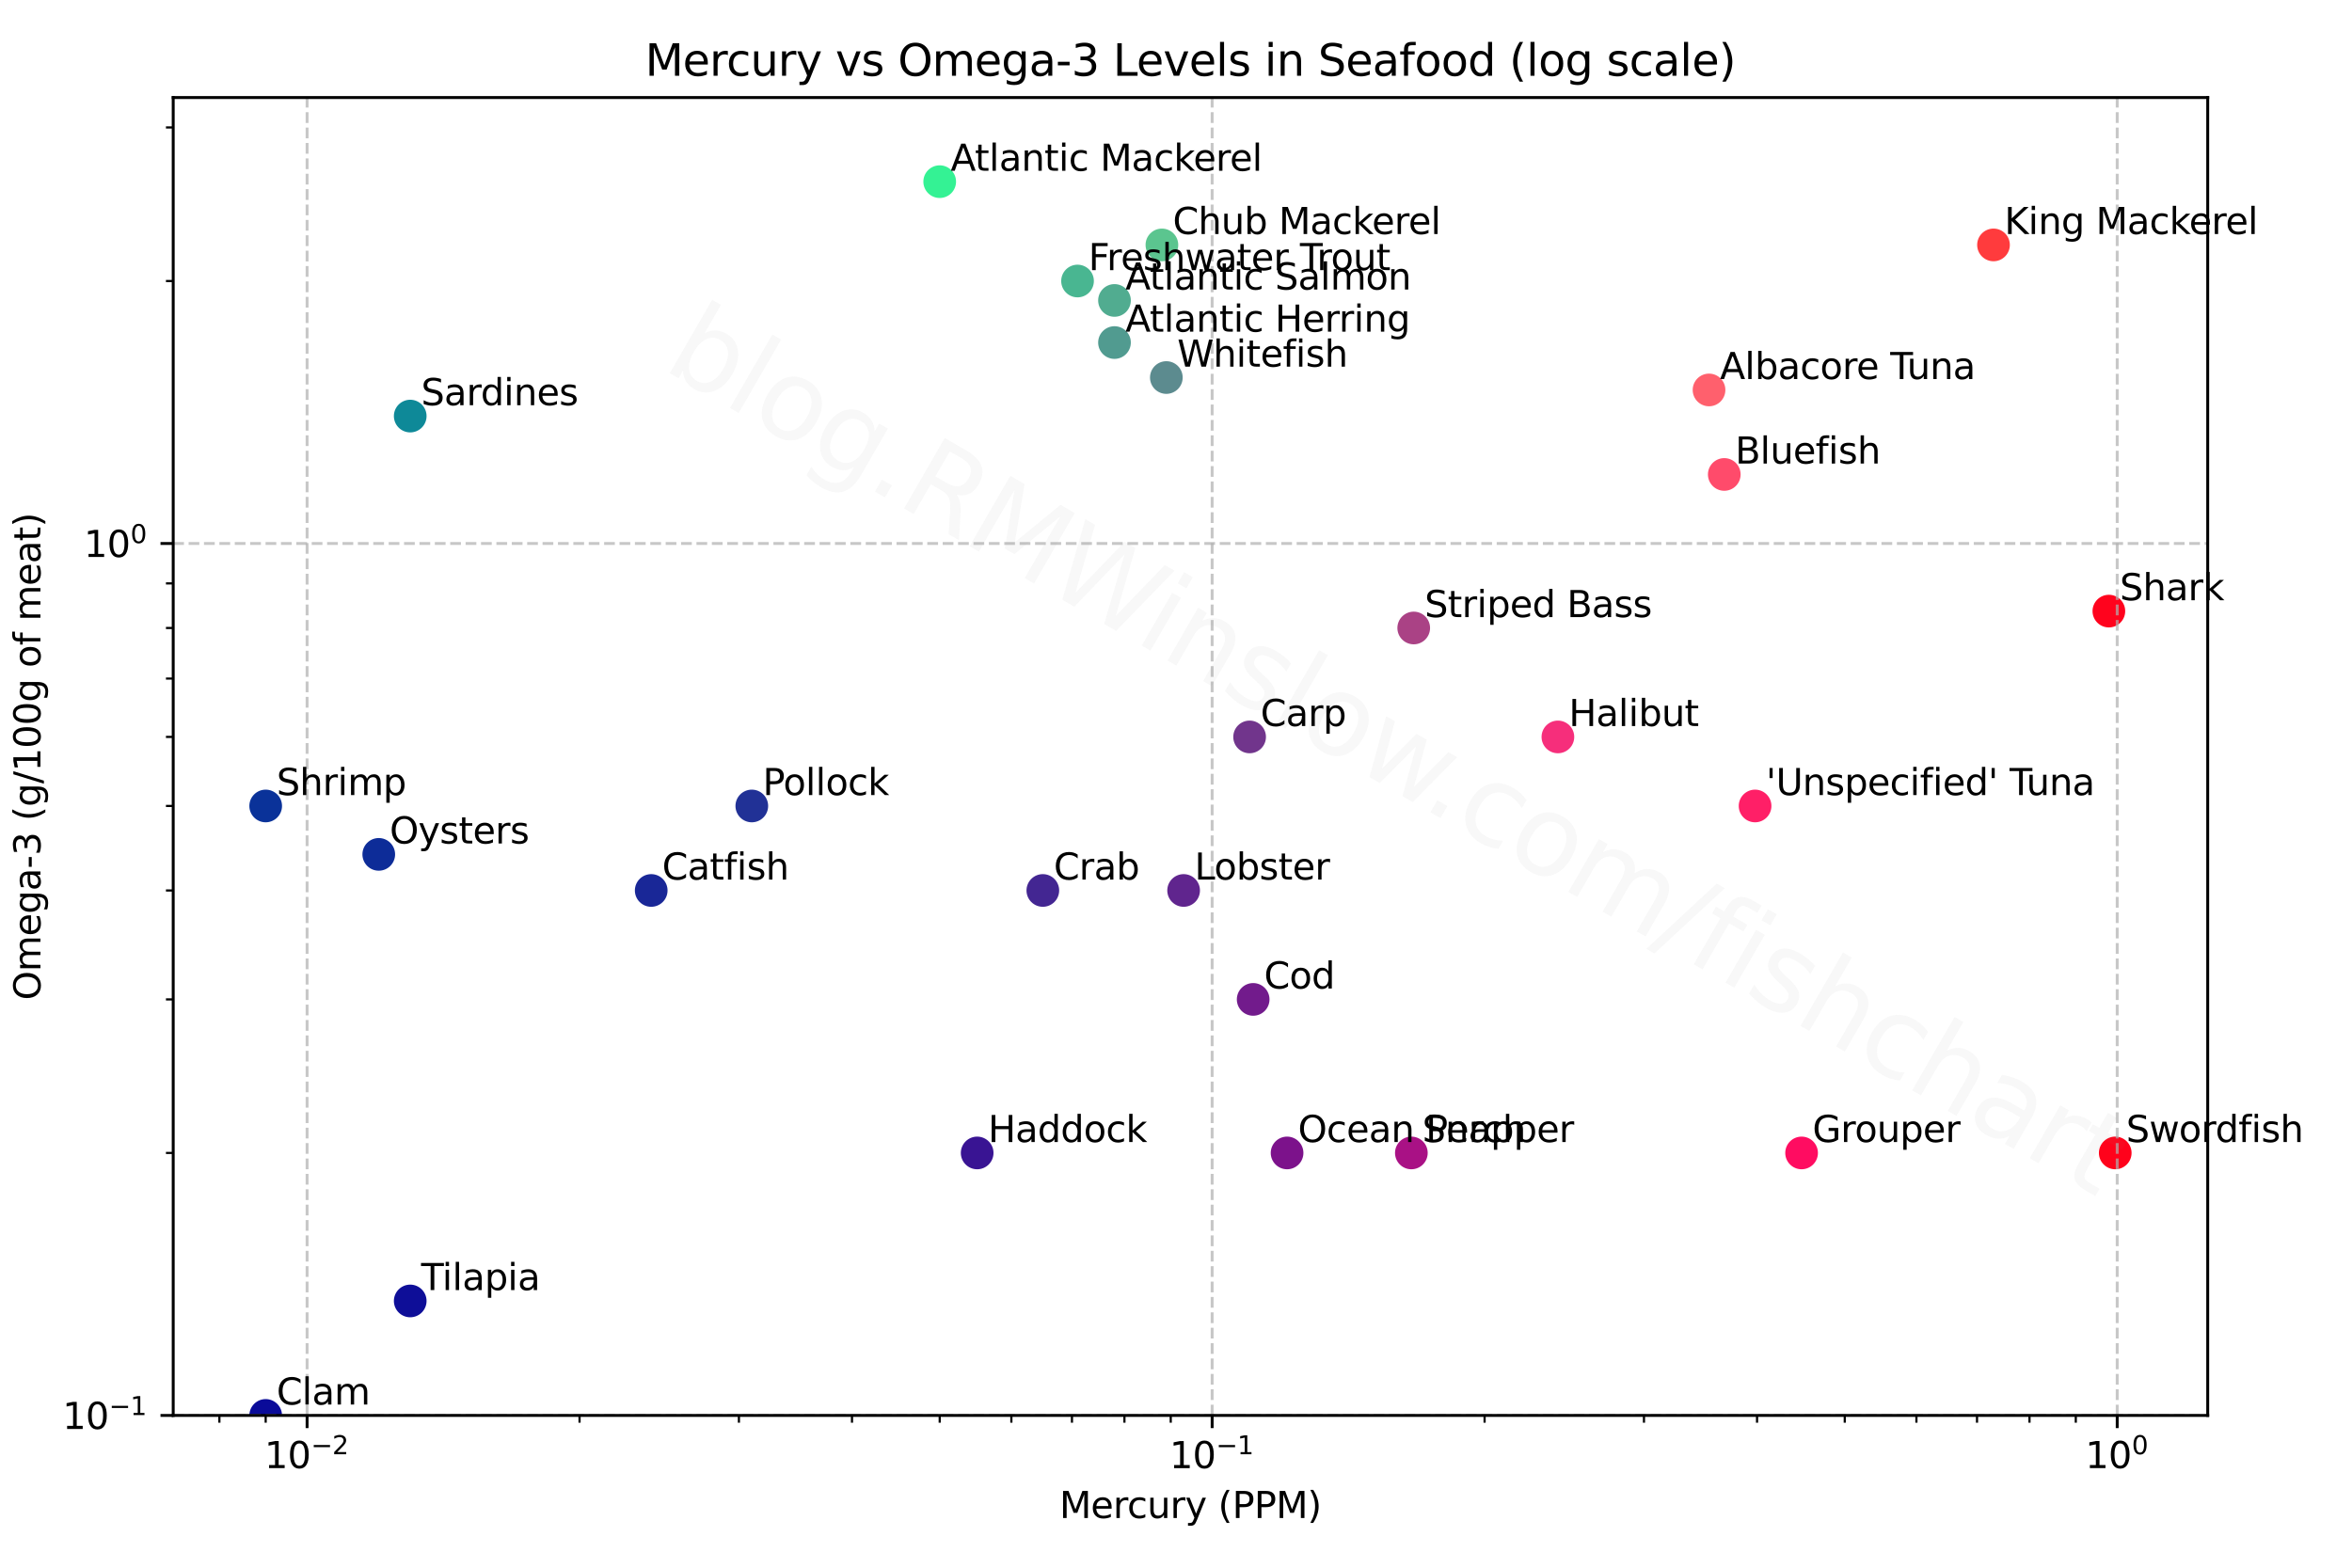<?xml version="1.0" encoding="utf-8" standalone="no"?>
<!DOCTYPE svg PUBLIC "-//W3C//DTD SVG 1.1//EN"
  "http://www.w3.org/Graphics/SVG/1.1/DTD/svg11.dtd">
<svg xmlns:xlink="http://www.w3.org/1999/xlink" width="648pt" height="432pt" viewBox="0 0 648 432" xmlns="http://www.w3.org/2000/svg" version="1.1">
 <defs>
  <style type="text/css">*{stroke-linejoin: round; stroke-linecap: butt}</style>
 </defs>
 <g id="figure_1">
  <g id="patch_1">
   <path d="M 0 432 
L 648 432 
L 648 0 
L 0 0 
z
" style="fill: #ffffff"/>
  </g>
  <g id="axes_1">
   <g id="patch_2">
    <path d="M 47.72 390.04 
L 608.247 390.04 
L 608.247 26.88 
L 47.72 26.88 
z
" style="fill: #ffffff"/>
   </g>
   <g id="PathCollection_1">
    <defs>
     <path id="C0_0_41919d1ad8" d="M 0 5 
C 1.326 5 2.598 4.473 3.536 3.536 
C 4.473 2.598 5 1.326 5 -0 
C 5 -1.326 4.473 -2.598 3.536 -3.536 
C 2.598 -4.473 1.326 -5 0 -5 
C -1.326 -5 -2.598 -4.473 -3.536 -3.536 
C -4.473 -2.598 -5 -1.326 -5 0 
C -5 1.326 -4.473 2.598 -3.536 3.536 
C -2.598 4.473 -1.326 5 0 5 
z
"/>
    </defs>
    <g clip-path="url(#pa6ce993531)">
     <use xlink:href="#C0_0_41919d1ad8" x="389.495" y="173.051" style="fill: #aa4184; fill-opacity: 0.99; stroke: #ffffff; stroke-opacity: 0.99"/>
    </g>
    <g clip-path="url(#pa6ce993531)">
     <use xlink:href="#C0_0_41919d1ad8" x="475.055" y="130.741" style="fill: #ff4a6a; fill-opacity: 0.99; stroke: #ffffff; stroke-opacity: 0.99"/>
    </g>
    <g clip-path="url(#pa6ce993531)">
     <use xlink:href="#C0_0_41919d1ad8" x="344.281" y="203.071" style="fill: #70348b; fill-opacity: 0.99; stroke: #ffffff; stroke-opacity: 0.99"/>
    </g>
    <g clip-path="url(#pa6ce993531)">
     <use xlink:href="#C0_0_41919d1ad8" x="179.415" y="245.381" style="fill: #182696; fill-opacity: 0.99; stroke: #ffffff; stroke-opacity: 0.99"/>
    </g>
    <g clip-path="url(#pa6ce993531)">
     <use xlink:href="#C0_0_41919d1ad8" x="73.199" y="390.04" style="fill: #090a98; fill-opacity: 0.99; stroke: #ffffff; stroke-opacity: 0.99"/>
    </g>
    <g clip-path="url(#pa6ce993531)">
     <use xlink:href="#C0_0_41919d1ad8" x="345.261" y="275.4" style="fill: #711a8b; fill-opacity: 0.99; stroke: #ffffff; stroke-opacity: 0.99"/>
    </g>
    <g clip-path="url(#pa6ce993531)">
     <use xlink:href="#C0_0_41919d1ad8" x="287.31" y="245.381" style="fill: #422591; fill-opacity: 0.99; stroke: #ffffff; stroke-opacity: 0.99"/>
    </g>
    <g clip-path="url(#pa6ce993531)">
     <use xlink:href="#C0_0_41919d1ad8" x="496.357" y="317.71" style="fill: #ff0b60; fill-opacity: 0.99; stroke: #ffffff; stroke-opacity: 0.99"/>
    </g>
    <g clip-path="url(#pa6ce993531)">
     <use xlink:href="#C0_0_41919d1ad8" x="269.219" y="317.71" style="fill: #381392; fill-opacity: 0.99; stroke: #ffffff; stroke-opacity: 0.99"/>
    </g>
    <g clip-path="url(#pa6ce993531)">
     <use xlink:href="#C0_0_41919d1ad8" x="429.216" y="203.071" style="fill: #f62d7a; fill-opacity: 0.99; stroke: #ffffff; stroke-opacity: 0.99"/>
    </g>
    <g clip-path="url(#pa6ce993531)">
     <use xlink:href="#C0_0_41919d1ad8" x="307.054" y="94.396" style="fill: #509a8f; fill-opacity: 0.99; stroke: #ffffff; stroke-opacity: 0.99"/>
    </g>
    <g clip-path="url(#pa6ce993531)">
     <use xlink:href="#C0_0_41919d1ad8" x="326.101" y="245.381" style="fill: #5f248d; fill-opacity: 0.99; stroke: #ffffff; stroke-opacity: 0.99"/>
    </g>
    <g clip-path="url(#pa6ce993531)">
     <use xlink:href="#C0_0_41919d1ad8" x="258.898" y="50.059" style="fill: #33f293; fill-opacity: 0.99; stroke: #ffffff; stroke-opacity: 0.99"/>
    </g>
    <g clip-path="url(#pa6ce993531)">
     <use xlink:href="#C0_0_41919d1ad8" x="320.117" y="67.491" style="fill: #5ac58e; fill-opacity: 0.99; stroke: #ffffff; stroke-opacity: 0.99"/>
    </g>
    <g clip-path="url(#pa6ce993531)">
     <use xlink:href="#C0_0_41919d1ad8" x="549.231" y="67.491" style="fill: #ff3a3c; fill-opacity: 0.99; stroke: #ffffff; stroke-opacity: 0.99"/>
    </g>
    <g clip-path="url(#pa6ce993531)">
     <use xlink:href="#C0_0_41919d1ad8" x="354.603" y="317.71" style="fill: #7b118a; fill-opacity: 0.99; stroke: #ffffff; stroke-opacity: 0.99"/>
    </g>
    <g clip-path="url(#pa6ce993531)">
     <use xlink:href="#C0_0_41919d1ad8" x="207.13" y="222.096" style="fill: #203095; fill-opacity: 0.99; stroke: #ffffff; stroke-opacity: 0.99"/>
    </g>
    <g clip-path="url(#pa6ce993531)">
     <use xlink:href="#C0_0_41919d1ad8" x="307.054" y="82.789" style="fill: #50ac8f; fill-opacity: 0.99; stroke: #ffffff; stroke-opacity: 0.99"/>
    </g>
    <g clip-path="url(#pa6ce993531)">
     <use xlink:href="#C0_0_41919d1ad8" x="113.02" y="114.656" style="fill: #0d8897; fill-opacity: 0.99; stroke: #ffffff; stroke-opacity: 0.99"/>
    </g>
    <g clip-path="url(#pa6ce993531)">
     <use xlink:href="#C0_0_41919d1ad8" x="73.199" y="222.096" style="fill: #093198; fill-opacity: 0.99; stroke: #ffffff; stroke-opacity: 0.99"/>
    </g>
    <g clip-path="url(#pa6ce993531)">
     <use xlink:href="#C0_0_41919d1ad8" x="388.844" y="317.71" style="fill: #a91084; fill-opacity: 0.99; stroke: #ffffff; stroke-opacity: 0.99"/>
    </g>
    <g clip-path="url(#pa6ce993531)">
     <use xlink:href="#C0_0_41919d1ad8" x="582.769" y="317.71" style="fill: #ff001a; fill-opacity: 0.99; stroke: #ffffff; stroke-opacity: 0.99"/>
    </g>
    <g clip-path="url(#pa6ce993531)">
     <use xlink:href="#C0_0_41919d1ad8" x="296.871" y="77.437" style="fill: #48b690; fill-opacity: 0.99; stroke: #ffffff; stroke-opacity: 0.99"/>
    </g>
    <g clip-path="url(#pa6ce993531)">
     <use xlink:href="#C0_0_41919d1ad8" x="470.855" y="107.456" style="fill: #ff5f6c; fill-opacity: 0.99; stroke: #ffffff; stroke-opacity: 0.99"/>
    </g>
    <g clip-path="url(#pa6ce993531)">
     <use xlink:href="#C0_0_41919d1ad8" x="483.542" y="222.096" style="fill: #ff1e66; fill-opacity: 0.99; stroke: #ffffff; stroke-opacity: 0.99"/>
    </g>
    <g clip-path="url(#pa6ce993531)">
     <use xlink:href="#C0_0_41919d1ad8" x="321.34" y="104.035" style="fill: #5b8a8e; fill-opacity: 0.99; stroke: #ffffff; stroke-opacity: 0.99"/>
    </g>
    <g clip-path="url(#pa6ce993531)">
     <use xlink:href="#C0_0_41919d1ad8" x="581.013" y="168.4" style="fill: #ff021c; fill-opacity: 0.99; stroke: #ffffff; stroke-opacity: 0.99"/>
    </g>
    <g clip-path="url(#pa6ce993531)">
     <use xlink:href="#C0_0_41919d1ad8" x="113.02" y="358.497" style="fill: #0d0d97; fill-opacity: 0.99; stroke: #ffffff; stroke-opacity: 0.99"/>
    </g>
    <g clip-path="url(#pa6ce993531)">
     <use xlink:href="#C0_0_41919d1ad8" x="522.628" y="513.648" style="fill: #ff0150; fill-opacity: 0.99; stroke: #ffffff; stroke-opacity: 0.99"/>
    </g>
    <g clip-path="url(#pa6ce993531)">
     <use xlink:href="#C0_0_41919d1ad8" x="104.352" y="235.435" style="fill: #0c2b97; fill-opacity: 0.99; stroke: #ffffff; stroke-opacity: 0.99"/>
    </g>
   </g>
   <g id="matplotlib.axis_1">
    <g id="xtick_1">
     <g id="line2d_1">
      <path d="M 84.608 390.04 
L 84.608 26.88 
" clip-path="url(#pa6ce993531)" style="fill: none; stroke-dasharray: 2.96,1.28; stroke-dashoffset: 0; stroke: #b0b0b0; stroke-opacity: 0.7; stroke-width: 0.8"/>
     </g>
     <g id="line2d_2">
      <defs>
       <path id="m8d1ed312d5" d="M 0 0 
L 0 3.5 
" style="stroke: #000000; stroke-width: 0.8"/>
      </defs>
      <g>
       <use xlink:href="#m8d1ed312d5" x="84.608" y="390.04" style="stroke: #000000; stroke-width: 0.8"/>
      </g>
     </g>
     <g id="text_1">
      <!-- $\mathdefault{10^{-2}}$ -->
      <g transform="translate(72.858 404.638) scale(0.1 -0.1)">
       <defs>
        <path id="DejaVuSans-31" d="M 794 531 
L 1825 531 
L 1825 4091 
L 703 3866 
L 703 4441 
L 1819 4666 
L 2450 4666 
L 2450 531 
L 3481 531 
L 3481 0 
L 794 0 
L 794 531 
z
" transform="scale(0.016)"/>
        <path id="DejaVuSans-30" d="M 2034 4250 
Q 1547 4250 1301 3770 
Q 1056 3291 1056 2328 
Q 1056 1369 1301 889 
Q 1547 409 2034 409 
Q 2525 409 2770 889 
Q 3016 1369 3016 2328 
Q 3016 3291 2770 3770 
Q 2525 4250 2034 4250 
z
M 2034 4750 
Q 2819 4750 3233 4129 
Q 3647 3509 3647 2328 
Q 3647 1150 3233 529 
Q 2819 -91 2034 -91 
Q 1250 -91 836 529 
Q 422 1150 422 2328 
Q 422 3509 836 4129 
Q 1250 4750 2034 4750 
z
" transform="scale(0.016)"/>
        <path id="DejaVuSans-2212" d="M 678 2272 
L 4684 2272 
L 4684 1741 
L 678 1741 
L 678 2272 
z
" transform="scale(0.016)"/>
        <path id="DejaVuSans-32" d="M 1228 531 
L 3431 531 
L 3431 0 
L 469 0 
L 469 531 
Q 828 903 1448 1529 
Q 2069 2156 2228 2338 
Q 2531 2678 2651 2914 
Q 2772 3150 2772 3378 
Q 2772 3750 2511 3984 
Q 2250 4219 1831 4219 
Q 1534 4219 1204 4116 
Q 875 4013 500 3803 
L 500 4441 
Q 881 4594 1212 4672 
Q 1544 4750 1819 4750 
Q 2544 4750 2975 4387 
Q 3406 4025 3406 3419 
Q 3406 3131 3298 2873 
Q 3191 2616 2906 2266 
Q 2828 2175 2409 1742 
Q 1991 1309 1228 531 
z
" transform="scale(0.016)"/>
       </defs>
       <use xlink:href="#DejaVuSans-31" transform="translate(0 0.766)"/>
       <use xlink:href="#DejaVuSans-30" transform="translate(63.623 0.766)"/>
       <use xlink:href="#DejaVuSans-2212" transform="translate(128.203 39.047) scale(0.7)"/>
       <use xlink:href="#DejaVuSans-32" transform="translate(186.855 39.047) scale(0.7)"/>
      </g>
     </g>
    </g>
    <g id="xtick_2">
     <g id="line2d_3">
      <path d="M 333.96 390.04 
L 333.96 26.88 
" clip-path="url(#pa6ce993531)" style="fill: none; stroke-dasharray: 2.96,1.28; stroke-dashoffset: 0; stroke: #b0b0b0; stroke-opacity: 0.7; stroke-width: 0.8"/>
     </g>
     <g id="line2d_4">
      <g>
       <use xlink:href="#m8d1ed312d5" x="333.96" y="390.04" style="stroke: #000000; stroke-width: 0.8"/>
      </g>
     </g>
     <g id="text_2">
      <!-- $\mathdefault{10^{-1}}$ -->
      <g transform="translate(322.21 404.638) scale(0.1 -0.1)">
       <use xlink:href="#DejaVuSans-31" transform="translate(0 0.684)"/>
       <use xlink:href="#DejaVuSans-30" transform="translate(63.623 0.684)"/>
       <use xlink:href="#DejaVuSans-2212" transform="translate(128.203 38.966) scale(0.7)"/>
       <use xlink:href="#DejaVuSans-31" transform="translate(186.855 38.966) scale(0.7)"/>
      </g>
     </g>
    </g>
    <g id="xtick_3">
     <g id="line2d_5">
      <path d="M 583.312 390.04 
L 583.312 26.88 
" clip-path="url(#pa6ce993531)" style="fill: none; stroke-dasharray: 2.96,1.28; stroke-dashoffset: 0; stroke: #b0b0b0; stroke-opacity: 0.7; stroke-width: 0.8"/>
     </g>
     <g id="line2d_6">
      <g>
       <use xlink:href="#m8d1ed312d5" x="583.312" y="390.04" style="stroke: #000000; stroke-width: 0.8"/>
      </g>
     </g>
     <g id="text_3">
      <!-- $\mathdefault{10^{0}}$ -->
      <g transform="translate(574.512 404.638) scale(0.1 -0.1)">
       <use xlink:href="#DejaVuSans-31" transform="translate(0 0.766)"/>
       <use xlink:href="#DejaVuSans-30" transform="translate(63.623 0.766)"/>
       <use xlink:href="#DejaVuSans-30" transform="translate(128.203 39.047) scale(0.7)"/>
      </g>
     </g>
    </g>
    <g id="xtick_4">
     <g id="line2d_7">
      <defs>
       <path id="m95d73e6dad" d="M 0 0 
L 0 2 
" style="stroke: #000000; stroke-width: 0.6"/>
      </defs>
      <g>
       <use xlink:href="#m95d73e6dad" x="60.444" y="390.04" style="stroke: #000000; stroke-width: 0.6"/>
      </g>
     </g>
    </g>
    <g id="xtick_5">
     <g id="line2d_8">
      <g>
       <use xlink:href="#m95d73e6dad" x="73.199" y="390.04" style="stroke: #000000; stroke-width: 0.6"/>
      </g>
     </g>
    </g>
    <g id="xtick_6">
     <g id="line2d_9">
      <g>
       <use xlink:href="#m95d73e6dad" x="159.671" y="390.04" style="stroke: #000000; stroke-width: 0.6"/>
      </g>
     </g>
    </g>
    <g id="xtick_7">
     <g id="line2d_10">
      <g>
       <use xlink:href="#m95d73e6dad" x="203.579" y="390.04" style="stroke: #000000; stroke-width: 0.6"/>
      </g>
     </g>
    </g>
    <g id="xtick_8">
     <g id="line2d_11">
      <g>
       <use xlink:href="#m95d73e6dad" x="234.733" y="390.04" style="stroke: #000000; stroke-width: 0.6"/>
      </g>
     </g>
    </g>
    <g id="xtick_9">
     <g id="line2d_12">
      <g>
       <use xlink:href="#m95d73e6dad" x="258.898" y="390.04" style="stroke: #000000; stroke-width: 0.6"/>
      </g>
     </g>
    </g>
    <g id="xtick_10">
     <g id="line2d_13">
      <g>
       <use xlink:href="#m95d73e6dad" x="278.642" y="390.04" style="stroke: #000000; stroke-width: 0.6"/>
      </g>
     </g>
    </g>
    <g id="xtick_11">
     <g id="line2d_14">
      <g>
       <use xlink:href="#m95d73e6dad" x="295.335" y="390.04" style="stroke: #000000; stroke-width: 0.6"/>
      </g>
     </g>
    </g>
    <g id="xtick_12">
     <g id="line2d_15">
      <g>
       <use xlink:href="#m95d73e6dad" x="309.795" y="390.04" style="stroke: #000000; stroke-width: 0.6"/>
      </g>
     </g>
    </g>
    <g id="xtick_13">
     <g id="line2d_16">
      <g>
       <use xlink:href="#m95d73e6dad" x="322.55" y="390.04" style="stroke: #000000; stroke-width: 0.6"/>
      </g>
     </g>
    </g>
    <g id="xtick_14">
     <g id="line2d_17">
      <g>
       <use xlink:href="#m95d73e6dad" x="409.022" y="390.04" style="stroke: #000000; stroke-width: 0.6"/>
      </g>
     </g>
    </g>
    <g id="xtick_15">
     <g id="line2d_18">
      <g>
       <use xlink:href="#m95d73e6dad" x="452.931" y="390.04" style="stroke: #000000; stroke-width: 0.6"/>
      </g>
     </g>
    </g>
    <g id="xtick_16">
     <g id="line2d_19">
      <g>
       <use xlink:href="#m95d73e6dad" x="484.085" y="390.04" style="stroke: #000000; stroke-width: 0.6"/>
      </g>
     </g>
    </g>
    <g id="xtick_17">
     <g id="line2d_20">
      <g>
       <use xlink:href="#m95d73e6dad" x="508.249" y="390.04" style="stroke: #000000; stroke-width: 0.6"/>
      </g>
     </g>
    </g>
    <g id="xtick_18">
     <g id="line2d_21">
      <g>
       <use xlink:href="#m95d73e6dad" x="527.993" y="390.04" style="stroke: #000000; stroke-width: 0.6"/>
      </g>
     </g>
    </g>
    <g id="xtick_19">
     <g id="line2d_22">
      <g>
       <use xlink:href="#m95d73e6dad" x="544.687" y="390.04" style="stroke: #000000; stroke-width: 0.6"/>
      </g>
     </g>
    </g>
    <g id="xtick_20">
     <g id="line2d_23">
      <g>
       <use xlink:href="#m95d73e6dad" x="559.147" y="390.04" style="stroke: #000000; stroke-width: 0.6"/>
      </g>
     </g>
    </g>
    <g id="xtick_21">
     <g id="line2d_24">
      <g>
       <use xlink:href="#m95d73e6dad" x="571.902" y="390.04" style="stroke: #000000; stroke-width: 0.6"/>
      </g>
     </g>
    </g>
    <g id="text_4">
     <!-- Mercury (PPM) -->
     <g transform="translate(291.883 418.317) scale(0.1 -0.1)">
      <defs>
       <path id="DejaVuSans-4d" d="M 628 4666 
L 1569 4666 
L 2759 1491 
L 3956 4666 
L 4897 4666 
L 4897 0 
L 4281 0 
L 4281 4097 
L 3078 897 
L 2444 897 
L 1241 4097 
L 1241 0 
L 628 0 
L 628 4666 
z
" transform="scale(0.016)"/>
       <path id="DejaVuSans-65" d="M 3597 1894 
L 3597 1613 
L 953 1613 
Q 991 1019 1311 708 
Q 1631 397 2203 397 
Q 2534 397 2845 478 
Q 3156 559 3463 722 
L 3463 178 
Q 3153 47 2828 -22 
Q 2503 -91 2169 -91 
Q 1331 -91 842 396 
Q 353 884 353 1716 
Q 353 2575 817 3079 
Q 1281 3584 2069 3584 
Q 2775 3584 3186 3129 
Q 3597 2675 3597 1894 
z
M 3022 2063 
Q 3016 2534 2758 2815 
Q 2500 3097 2075 3097 
Q 1594 3097 1305 2825 
Q 1016 2553 972 2059 
L 3022 2063 
z
" transform="scale(0.016)"/>
       <path id="DejaVuSans-72" d="M 2631 2963 
Q 2534 3019 2420 3045 
Q 2306 3072 2169 3072 
Q 1681 3072 1420 2755 
Q 1159 2438 1159 1844 
L 1159 0 
L 581 0 
L 581 3500 
L 1159 3500 
L 1159 2956 
Q 1341 3275 1631 3429 
Q 1922 3584 2338 3584 
Q 2397 3584 2469 3576 
Q 2541 3569 2628 3553 
L 2631 2963 
z
" transform="scale(0.016)"/>
       <path id="DejaVuSans-63" d="M 3122 3366 
L 3122 2828 
Q 2878 2963 2633 3030 
Q 2388 3097 2138 3097 
Q 1578 3097 1268 2742 
Q 959 2388 959 1747 
Q 959 1106 1268 751 
Q 1578 397 2138 397 
Q 2388 397 2633 464 
Q 2878 531 3122 666 
L 3122 134 
Q 2881 22 2623 -34 
Q 2366 -91 2075 -91 
Q 1284 -91 818 406 
Q 353 903 353 1747 
Q 353 2603 823 3093 
Q 1294 3584 2113 3584 
Q 2378 3584 2631 3529 
Q 2884 3475 3122 3366 
z
" transform="scale(0.016)"/>
       <path id="DejaVuSans-75" d="M 544 1381 
L 544 3500 
L 1119 3500 
L 1119 1403 
Q 1119 906 1312 657 
Q 1506 409 1894 409 
Q 2359 409 2629 706 
Q 2900 1003 2900 1516 
L 2900 3500 
L 3475 3500 
L 3475 0 
L 2900 0 
L 2900 538 
Q 2691 219 2414 64 
Q 2138 -91 1772 -91 
Q 1169 -91 856 284 
Q 544 659 544 1381 
z
M 1991 3584 
L 1991 3584 
z
" transform="scale(0.016)"/>
       <path id="DejaVuSans-79" d="M 2059 -325 
Q 1816 -950 1584 -1140 
Q 1353 -1331 966 -1331 
L 506 -1331 
L 506 -850 
L 844 -850 
Q 1081 -850 1212 -737 
Q 1344 -625 1503 -206 
L 1606 56 
L 191 3500 
L 800 3500 
L 1894 763 
L 2988 3500 
L 3597 3500 
L 2059 -325 
z
" transform="scale(0.016)"/>
       <path id="DejaVuSans-20" transform="scale(0.016)"/>
       <path id="DejaVuSans-28" d="M 1984 4856 
Q 1566 4138 1362 3434 
Q 1159 2731 1159 2009 
Q 1159 1288 1364 580 
Q 1569 -128 1984 -844 
L 1484 -844 
Q 1016 -109 783 600 
Q 550 1309 550 2009 
Q 550 2706 781 3412 
Q 1013 4119 1484 4856 
L 1984 4856 
z
" transform="scale(0.016)"/>
       <path id="DejaVuSans-50" d="M 1259 4147 
L 1259 2394 
L 2053 2394 
Q 2494 2394 2734 2622 
Q 2975 2850 2975 3272 
Q 2975 3691 2734 3919 
Q 2494 4147 2053 4147 
L 1259 4147 
z
M 628 4666 
L 2053 4666 
Q 2838 4666 3239 4311 
Q 3641 3956 3641 3272 
Q 3641 2581 3239 2228 
Q 2838 1875 2053 1875 
L 1259 1875 
L 1259 0 
L 628 0 
L 628 4666 
z
" transform="scale(0.016)"/>
       <path id="DejaVuSans-29" d="M 513 4856 
L 1013 4856 
Q 1481 4119 1714 3412 
Q 1947 2706 1947 2009 
Q 1947 1309 1714 600 
Q 1481 -109 1013 -844 
L 513 -844 
Q 928 -128 1133 580 
Q 1338 1288 1338 2009 
Q 1338 2731 1133 3434 
Q 928 4138 513 4856 
z
" transform="scale(0.016)"/>
      </defs>
      <use xlink:href="#DejaVuSans-4d"/>
      <use xlink:href="#DejaVuSans-65" x="86.279"/>
      <use xlink:href="#DejaVuSans-72" x="147.803"/>
      <use xlink:href="#DejaVuSans-63" x="186.666"/>
      <use xlink:href="#DejaVuSans-75" x="241.646"/>
      <use xlink:href="#DejaVuSans-72" x="305.025"/>
      <use xlink:href="#DejaVuSans-79" x="346.139"/>
      <use xlink:href="#DejaVuSans-20" x="405.318"/>
      <use xlink:href="#DejaVuSans-28" x="437.105"/>
      <use xlink:href="#DejaVuSans-50" x="476.119"/>
      <use xlink:href="#DejaVuSans-50" x="536.422"/>
      <use xlink:href="#DejaVuSans-4d" x="596.725"/>
      <use xlink:href="#DejaVuSans-29" x="683.004"/>
     </g>
    </g>
   </g>
   <g id="matplotlib.axis_2">
    <g id="ytick_1">
     <g id="line2d_25">
      <path d="M 47.72 390.04 
L 608.247 390.04 
" clip-path="url(#pa6ce993531)" style="fill: none; stroke-dasharray: 2.96,1.28; stroke-dashoffset: 0; stroke: #b0b0b0; stroke-opacity: 0.7; stroke-width: 0.8"/>
     </g>
     <g id="line2d_26">
      <defs>
       <path id="m9982a93a97" d="M 0 0 
L -3.5 0 
" style="stroke: #000000; stroke-width: 0.8"/>
      </defs>
      <g>
       <use xlink:href="#m9982a93a97" x="47.72" y="390.04" style="stroke: #000000; stroke-width: 0.8"/>
      </g>
     </g>
     <g id="text_5">
      <!-- $\mathdefault{10^{-1}}$ -->
      <g transform="translate(17.22 393.839) scale(0.1 -0.1)">
       <use xlink:href="#DejaVuSans-31" transform="translate(0 0.684)"/>
       <use xlink:href="#DejaVuSans-30" transform="translate(63.623 0.684)"/>
       <use xlink:href="#DejaVuSans-2212" transform="translate(128.203 38.966) scale(0.7)"/>
       <use xlink:href="#DejaVuSans-31" transform="translate(186.855 38.966) scale(0.7)"/>
      </g>
     </g>
    </g>
    <g id="ytick_2">
     <g id="line2d_27">
      <path d="M 47.72 149.767 
L 608.247 149.767 
" clip-path="url(#pa6ce993531)" style="fill: none; stroke-dasharray: 2.96,1.28; stroke-dashoffset: 0; stroke: #b0b0b0; stroke-opacity: 0.7; stroke-width: 0.8"/>
     </g>
     <g id="line2d_28">
      <g>
       <use xlink:href="#m9982a93a97" x="47.72" y="149.767" style="stroke: #000000; stroke-width: 0.8"/>
      </g>
     </g>
     <g id="text_6">
      <!-- $\mathdefault{10^{0}}$ -->
      <g transform="translate(23.12 153.566) scale(0.1 -0.1)">
       <use xlink:href="#DejaVuSans-31" transform="translate(0 0.766)"/>
       <use xlink:href="#DejaVuSans-30" transform="translate(63.623 0.766)"/>
       <use xlink:href="#DejaVuSans-30" transform="translate(128.203 39.047) scale(0.7)"/>
      </g>
     </g>
    </g>
    <g id="ytick_3">
     <g id="line2d_29">
      <defs>
       <path id="ma35c1a742e" d="M 0 0 
L -2 0 
" style="stroke: #000000; stroke-width: 0.6"/>
      </defs>
      <g>
       <use xlink:href="#ma35c1a742e" x="47.72" y="317.71" style="stroke: #000000; stroke-width: 0.6"/>
      </g>
     </g>
    </g>
    <g id="ytick_4">
     <g id="line2d_30">
      <g>
       <use xlink:href="#ma35c1a742e" x="47.72" y="275.4" style="stroke: #000000; stroke-width: 0.6"/>
      </g>
     </g>
    </g>
    <g id="ytick_5">
     <g id="line2d_31">
      <g>
       <use xlink:href="#ma35c1a742e" x="47.72" y="245.381" style="stroke: #000000; stroke-width: 0.6"/>
      </g>
     </g>
    </g>
    <g id="ytick_6">
     <g id="line2d_32">
      <g>
       <use xlink:href="#ma35c1a742e" x="47.72" y="222.096" style="stroke: #000000; stroke-width: 0.6"/>
      </g>
     </g>
    </g>
    <g id="ytick_7">
     <g id="line2d_33">
      <g>
       <use xlink:href="#ma35c1a742e" x="47.72" y="203.071" style="stroke: #000000; stroke-width: 0.6"/>
      </g>
     </g>
    </g>
    <g id="ytick_8">
     <g id="line2d_34">
      <g>
       <use xlink:href="#ma35c1a742e" x="47.72" y="186.985" style="stroke: #000000; stroke-width: 0.6"/>
      </g>
     </g>
    </g>
    <g id="ytick_9">
     <g id="line2d_35">
      <g>
       <use xlink:href="#ma35c1a742e" x="47.72" y="173.051" style="stroke: #000000; stroke-width: 0.6"/>
      </g>
     </g>
    </g>
    <g id="ytick_10">
     <g id="line2d_36">
      <g>
       <use xlink:href="#ma35c1a742e" x="47.72" y="160.761" style="stroke: #000000; stroke-width: 0.6"/>
      </g>
     </g>
    </g>
    <g id="ytick_11">
     <g id="line2d_37">
      <g>
       <use xlink:href="#ma35c1a742e" x="47.72" y="77.437" style="stroke: #000000; stroke-width: 0.6"/>
      </g>
     </g>
    </g>
    <g id="ytick_12">
     <g id="line2d_38">
      <g>
       <use xlink:href="#ma35c1a742e" x="47.72" y="35.127" style="stroke: #000000; stroke-width: 0.6"/>
      </g>
     </g>
    </g>
    <g id="text_7">
     <!-- Omega-3 (g/100g of meat) -->
     <g transform="translate(11.14 275.602) rotate(-90) scale(0.1 -0.1)">
      <defs>
       <path id="DejaVuSans-4f" d="M 2522 4238 
Q 1834 4238 1429 3725 
Q 1025 3213 1025 2328 
Q 1025 1447 1429 934 
Q 1834 422 2522 422 
Q 3209 422 3611 934 
Q 4013 1447 4013 2328 
Q 4013 3213 3611 3725 
Q 3209 4238 2522 4238 
z
M 2522 4750 
Q 3503 4750 4090 4092 
Q 4678 3434 4678 2328 
Q 4678 1225 4090 567 
Q 3503 -91 2522 -91 
Q 1538 -91 948 565 
Q 359 1222 359 2328 
Q 359 3434 948 4092 
Q 1538 4750 2522 4750 
z
" transform="scale(0.016)"/>
       <path id="DejaVuSans-6d" d="M 3328 2828 
Q 3544 3216 3844 3400 
Q 4144 3584 4550 3584 
Q 5097 3584 5394 3201 
Q 5691 2819 5691 2113 
L 5691 0 
L 5113 0 
L 5113 2094 
Q 5113 2597 4934 2840 
Q 4756 3084 4391 3084 
Q 3944 3084 3684 2787 
Q 3425 2491 3425 1978 
L 3425 0 
L 2847 0 
L 2847 2094 
Q 2847 2600 2669 2842 
Q 2491 3084 2119 3084 
Q 1678 3084 1418 2786 
Q 1159 2488 1159 1978 
L 1159 0 
L 581 0 
L 581 3500 
L 1159 3500 
L 1159 2956 
Q 1356 3278 1631 3431 
Q 1906 3584 2284 3584 
Q 2666 3584 2933 3390 
Q 3200 3197 3328 2828 
z
" transform="scale(0.016)"/>
       <path id="DejaVuSans-67" d="M 2906 1791 
Q 2906 2416 2648 2759 
Q 2391 3103 1925 3103 
Q 1463 3103 1205 2759 
Q 947 2416 947 1791 
Q 947 1169 1205 825 
Q 1463 481 1925 481 
Q 2391 481 2648 825 
Q 2906 1169 2906 1791 
z
M 3481 434 
Q 3481 -459 3084 -895 
Q 2688 -1331 1869 -1331 
Q 1566 -1331 1297 -1286 
Q 1028 -1241 775 -1147 
L 775 -588 
Q 1028 -725 1275 -790 
Q 1522 -856 1778 -856 
Q 2344 -856 2625 -561 
Q 2906 -266 2906 331 
L 2906 616 
Q 2728 306 2450 153 
Q 2172 0 1784 0 
Q 1141 0 747 490 
Q 353 981 353 1791 
Q 353 2603 747 3093 
Q 1141 3584 1784 3584 
Q 2172 3584 2450 3431 
Q 2728 3278 2906 2969 
L 2906 3500 
L 3481 3500 
L 3481 434 
z
" transform="scale(0.016)"/>
       <path id="DejaVuSans-61" d="M 2194 1759 
Q 1497 1759 1228 1600 
Q 959 1441 959 1056 
Q 959 750 1161 570 
Q 1363 391 1709 391 
Q 2188 391 2477 730 
Q 2766 1069 2766 1631 
L 2766 1759 
L 2194 1759 
z
M 3341 1997 
L 3341 0 
L 2766 0 
L 2766 531 
Q 2569 213 2275 61 
Q 1981 -91 1556 -91 
Q 1019 -91 701 211 
Q 384 513 384 1019 
Q 384 1609 779 1909 
Q 1175 2209 1959 2209 
L 2766 2209 
L 2766 2266 
Q 2766 2663 2505 2880 
Q 2244 3097 1772 3097 
Q 1472 3097 1187 3025 
Q 903 2953 641 2809 
L 641 3341 
Q 956 3463 1253 3523 
Q 1550 3584 1831 3584 
Q 2591 3584 2966 3190 
Q 3341 2797 3341 1997 
z
" transform="scale(0.016)"/>
       <path id="DejaVuSans-2d" d="M 313 2009 
L 1997 2009 
L 1997 1497 
L 313 1497 
L 313 2009 
z
" transform="scale(0.016)"/>
       <path id="DejaVuSans-33" d="M 2597 2516 
Q 3050 2419 3304 2112 
Q 3559 1806 3559 1356 
Q 3559 666 3084 287 
Q 2609 -91 1734 -91 
Q 1441 -91 1130 -33 
Q 819 25 488 141 
L 488 750 
Q 750 597 1062 519 
Q 1375 441 1716 441 
Q 2309 441 2620 675 
Q 2931 909 2931 1356 
Q 2931 1769 2642 2001 
Q 2353 2234 1838 2234 
L 1294 2234 
L 1294 2753 
L 1863 2753 
Q 2328 2753 2575 2939 
Q 2822 3125 2822 3475 
Q 2822 3834 2567 4026 
Q 2313 4219 1838 4219 
Q 1578 4219 1281 4162 
Q 984 4106 628 3988 
L 628 4550 
Q 988 4650 1302 4700 
Q 1616 4750 1894 4750 
Q 2613 4750 3031 4423 
Q 3450 4097 3450 3541 
Q 3450 3153 3228 2886 
Q 3006 2619 2597 2516 
z
" transform="scale(0.016)"/>
       <path id="DejaVuSans-2f" d="M 1625 4666 
L 2156 4666 
L 531 -594 
L 0 -594 
L 1625 4666 
z
" transform="scale(0.016)"/>
       <path id="DejaVuSans-6f" d="M 1959 3097 
Q 1497 3097 1228 2736 
Q 959 2375 959 1747 
Q 959 1119 1226 758 
Q 1494 397 1959 397 
Q 2419 397 2687 759 
Q 2956 1122 2956 1747 
Q 2956 2369 2687 2733 
Q 2419 3097 1959 3097 
z
M 1959 3584 
Q 2709 3584 3137 3096 
Q 3566 2609 3566 1747 
Q 3566 888 3137 398 
Q 2709 -91 1959 -91 
Q 1206 -91 779 398 
Q 353 888 353 1747 
Q 353 2609 779 3096 
Q 1206 3584 1959 3584 
z
" transform="scale(0.016)"/>
       <path id="DejaVuSans-66" d="M 2375 4863 
L 2375 4384 
L 1825 4384 
Q 1516 4384 1395 4259 
Q 1275 4134 1275 3809 
L 1275 3500 
L 2222 3500 
L 2222 3053 
L 1275 3053 
L 1275 0 
L 697 0 
L 697 3053 
L 147 3053 
L 147 3500 
L 697 3500 
L 697 3744 
Q 697 4328 969 4595 
Q 1241 4863 1831 4863 
L 2375 4863 
z
" transform="scale(0.016)"/>
       <path id="DejaVuSans-74" d="M 1172 4494 
L 1172 3500 
L 2356 3500 
L 2356 3053 
L 1172 3053 
L 1172 1153 
Q 1172 725 1289 603 
Q 1406 481 1766 481 
L 2356 481 
L 2356 0 
L 1766 0 
Q 1100 0 847 248 
Q 594 497 594 1153 
L 594 3053 
L 172 3053 
L 172 3500 
L 594 3500 
L 594 4494 
L 1172 4494 
z
" transform="scale(0.016)"/>
      </defs>
      <use xlink:href="#DejaVuSans-4f"/>
      <use xlink:href="#DejaVuSans-6d" x="78.711"/>
      <use xlink:href="#DejaVuSans-65" x="176.123"/>
      <use xlink:href="#DejaVuSans-67" x="237.646"/>
      <use xlink:href="#DejaVuSans-61" x="301.123"/>
      <use xlink:href="#DejaVuSans-2d" x="362.402"/>
      <use xlink:href="#DejaVuSans-33" x="398.486"/>
      <use xlink:href="#DejaVuSans-20" x="462.109"/>
      <use xlink:href="#DejaVuSans-28" x="493.896"/>
      <use xlink:href="#DejaVuSans-67" x="532.91"/>
      <use xlink:href="#DejaVuSans-2f" x="596.387"/>
      <use xlink:href="#DejaVuSans-31" x="630.078"/>
      <use xlink:href="#DejaVuSans-30" x="693.701"/>
      <use xlink:href="#DejaVuSans-30" x="757.324"/>
      <use xlink:href="#DejaVuSans-67" x="820.947"/>
      <use xlink:href="#DejaVuSans-20" x="884.424"/>
      <use xlink:href="#DejaVuSans-6f" x="916.211"/>
      <use xlink:href="#DejaVuSans-66" x="977.393"/>
      <use xlink:href="#DejaVuSans-20" x="1012.598"/>
      <use xlink:href="#DejaVuSans-6d" x="1044.385"/>
      <use xlink:href="#DejaVuSans-65" x="1141.797"/>
      <use xlink:href="#DejaVuSans-61" x="1203.32"/>
      <use xlink:href="#DejaVuSans-74" x="1264.6"/>
      <use xlink:href="#DejaVuSans-29" x="1303.809"/>
     </g>
    </g>
   </g>
   <g id="patch_3">
    <path d="M 47.72 390.04 
L 47.72 26.88 
" style="fill: none; stroke: #000000; stroke-width: 0.8; stroke-linejoin: miter; stroke-linecap: square"/>
   </g>
   <g id="patch_4">
    <path d="M 608.247 390.04 
L 608.247 26.88 
" style="fill: none; stroke: #000000; stroke-width: 0.8; stroke-linejoin: miter; stroke-linecap: square"/>
   </g>
   <g id="patch_5">
    <path d="M 47.72 390.04 
L 608.247 390.04 
" style="fill: none; stroke: #000000; stroke-width: 0.8; stroke-linejoin: miter; stroke-linecap: square"/>
   </g>
   <g id="patch_6">
    <path d="M 47.72 26.88 
L 608.247 26.88 
" style="fill: none; stroke: #000000; stroke-width: 0.8; stroke-linejoin: miter; stroke-linecap: square"/>
   </g>
   <g id="text_8">
    <!-- Striped Bass -->
    <g transform="translate(392.495 170.051) scale(0.1 -0.1)">
     <defs>
      <path id="DejaVuSans-53" d="M 3425 4513 
L 3425 3897 
Q 3066 4069 2747 4153 
Q 2428 4238 2131 4238 
Q 1616 4238 1336 4038 
Q 1056 3838 1056 3469 
Q 1056 3159 1242 3001 
Q 1428 2844 1947 2747 
L 2328 2669 
Q 3034 2534 3370 2195 
Q 3706 1856 3706 1288 
Q 3706 609 3251 259 
Q 2797 -91 1919 -91 
Q 1588 -91 1214 -16 
Q 841 59 441 206 
L 441 856 
Q 825 641 1194 531 
Q 1563 422 1919 422 
Q 2459 422 2753 634 
Q 3047 847 3047 1241 
Q 3047 1584 2836 1778 
Q 2625 1972 2144 2069 
L 1759 2144 
Q 1053 2284 737 2584 
Q 422 2884 422 3419 
Q 422 4038 858 4394 
Q 1294 4750 2059 4750 
Q 2388 4750 2728 4690 
Q 3069 4631 3425 4513 
z
" transform="scale(0.016)"/>
      <path id="DejaVuSans-69" d="M 603 3500 
L 1178 3500 
L 1178 0 
L 603 0 
L 603 3500 
z
M 603 4863 
L 1178 4863 
L 1178 4134 
L 603 4134 
L 603 4863 
z
" transform="scale(0.016)"/>
      <path id="DejaVuSans-70" d="M 1159 525 
L 1159 -1331 
L 581 -1331 
L 581 3500 
L 1159 3500 
L 1159 2969 
Q 1341 3281 1617 3432 
Q 1894 3584 2278 3584 
Q 2916 3584 3314 3078 
Q 3713 2572 3713 1747 
Q 3713 922 3314 415 
Q 2916 -91 2278 -91 
Q 1894 -91 1617 61 
Q 1341 213 1159 525 
z
M 3116 1747 
Q 3116 2381 2855 2742 
Q 2594 3103 2138 3103 
Q 1681 3103 1420 2742 
Q 1159 2381 1159 1747 
Q 1159 1113 1420 752 
Q 1681 391 2138 391 
Q 2594 391 2855 752 
Q 3116 1113 3116 1747 
z
" transform="scale(0.016)"/>
      <path id="DejaVuSans-64" d="M 2906 2969 
L 2906 4863 
L 3481 4863 
L 3481 0 
L 2906 0 
L 2906 525 
Q 2725 213 2448 61 
Q 2172 -91 1784 -91 
Q 1150 -91 751 415 
Q 353 922 353 1747 
Q 353 2572 751 3078 
Q 1150 3584 1784 3584 
Q 2172 3584 2448 3432 
Q 2725 3281 2906 2969 
z
M 947 1747 
Q 947 1113 1208 752 
Q 1469 391 1925 391 
Q 2381 391 2643 752 
Q 2906 1113 2906 1747 
Q 2906 2381 2643 2742 
Q 2381 3103 1925 3103 
Q 1469 3103 1208 2742 
Q 947 2381 947 1747 
z
" transform="scale(0.016)"/>
      <path id="DejaVuSans-42" d="M 1259 2228 
L 1259 519 
L 2272 519 
Q 2781 519 3026 730 
Q 3272 941 3272 1375 
Q 3272 1813 3026 2020 
Q 2781 2228 2272 2228 
L 1259 2228 
z
M 1259 4147 
L 1259 2741 
L 2194 2741 
Q 2656 2741 2882 2914 
Q 3109 3088 3109 3444 
Q 3109 3797 2882 3972 
Q 2656 4147 2194 4147 
L 1259 4147 
z
M 628 4666 
L 2241 4666 
Q 2963 4666 3353 4366 
Q 3744 4066 3744 3513 
Q 3744 3084 3544 2831 
Q 3344 2578 2956 2516 
Q 3422 2416 3680 2098 
Q 3938 1781 3938 1306 
Q 3938 681 3513 340 
Q 3088 0 2303 0 
L 628 0 
L 628 4666 
z
" transform="scale(0.016)"/>
      <path id="DejaVuSans-73" d="M 2834 3397 
L 2834 2853 
Q 2591 2978 2328 3040 
Q 2066 3103 1784 3103 
Q 1356 3103 1142 2972 
Q 928 2841 928 2578 
Q 928 2378 1081 2264 
Q 1234 2150 1697 2047 
L 1894 2003 
Q 2506 1872 2764 1633 
Q 3022 1394 3022 966 
Q 3022 478 2636 193 
Q 2250 -91 1575 -91 
Q 1294 -91 989 -36 
Q 684 19 347 128 
L 347 722 
Q 666 556 975 473 
Q 1284 391 1588 391 
Q 1994 391 2212 530 
Q 2431 669 2431 922 
Q 2431 1156 2273 1281 
Q 2116 1406 1581 1522 
L 1381 1569 
Q 847 1681 609 1914 
Q 372 2147 372 2553 
Q 372 3047 722 3315 
Q 1072 3584 1716 3584 
Q 2034 3584 2315 3537 
Q 2597 3491 2834 3397 
z
" transform="scale(0.016)"/>
     </defs>
     <use xlink:href="#DejaVuSans-53"/>
     <use xlink:href="#DejaVuSans-74" x="63.477"/>
     <use xlink:href="#DejaVuSans-72" x="102.686"/>
     <use xlink:href="#DejaVuSans-69" x="143.799"/>
     <use xlink:href="#DejaVuSans-70" x="171.582"/>
     <use xlink:href="#DejaVuSans-65" x="235.059"/>
     <use xlink:href="#DejaVuSans-64" x="296.582"/>
     <use xlink:href="#DejaVuSans-20" x="360.059"/>
     <use xlink:href="#DejaVuSans-42" x="391.846"/>
     <use xlink:href="#DejaVuSans-61" x="460.449"/>
     <use xlink:href="#DejaVuSans-73" x="521.729"/>
     <use xlink:href="#DejaVuSans-73" x="573.828"/>
    </g>
   </g>
   <g id="text_9">
    <!-- Bluefish -->
    <g transform="translate(478.055 127.741) scale(0.1 -0.1)">
     <defs>
      <path id="DejaVuSans-6c" d="M 603 4863 
L 1178 4863 
L 1178 0 
L 603 0 
L 603 4863 
z
" transform="scale(0.016)"/>
      <path id="DejaVuSans-68" d="M 3513 2113 
L 3513 0 
L 2938 0 
L 2938 2094 
Q 2938 2591 2744 2837 
Q 2550 3084 2163 3084 
Q 1697 3084 1428 2787 
Q 1159 2491 1159 1978 
L 1159 0 
L 581 0 
L 581 4863 
L 1159 4863 
L 1159 2956 
Q 1366 3272 1645 3428 
Q 1925 3584 2291 3584 
Q 2894 3584 3203 3211 
Q 3513 2838 3513 2113 
z
" transform="scale(0.016)"/>
     </defs>
     <use xlink:href="#DejaVuSans-42"/>
     <use xlink:href="#DejaVuSans-6c" x="68.604"/>
     <use xlink:href="#DejaVuSans-75" x="96.387"/>
     <use xlink:href="#DejaVuSans-65" x="159.766"/>
     <use xlink:href="#DejaVuSans-66" x="221.289"/>
     <use xlink:href="#DejaVuSans-69" x="256.494"/>
     <use xlink:href="#DejaVuSans-73" x="284.277"/>
     <use xlink:href="#DejaVuSans-68" x="336.377"/>
    </g>
   </g>
   <g id="text_10">
    <!-- Carp -->
    <g transform="translate(347.281 200.071) scale(0.1 -0.1)">
     <defs>
      <path id="DejaVuSans-43" d="M 4122 4306 
L 4122 3641 
Q 3803 3938 3442 4084 
Q 3081 4231 2675 4231 
Q 1875 4231 1450 3742 
Q 1025 3253 1025 2328 
Q 1025 1406 1450 917 
Q 1875 428 2675 428 
Q 3081 428 3442 575 
Q 3803 722 4122 1019 
L 4122 359 
Q 3791 134 3420 21 
Q 3050 -91 2638 -91 
Q 1578 -91 968 557 
Q 359 1206 359 2328 
Q 359 3453 968 4101 
Q 1578 4750 2638 4750 
Q 3056 4750 3426 4639 
Q 3797 4528 4122 4306 
z
" transform="scale(0.016)"/>
     </defs>
     <use xlink:href="#DejaVuSans-43"/>
     <use xlink:href="#DejaVuSans-61" x="69.824"/>
     <use xlink:href="#DejaVuSans-72" x="131.104"/>
     <use xlink:href="#DejaVuSans-70" x="172.217"/>
    </g>
   </g>
   <g id="text_11">
    <!-- Catfish -->
    <g transform="translate(182.415 242.381) scale(0.1 -0.1)">
     <use xlink:href="#DejaVuSans-43"/>
     <use xlink:href="#DejaVuSans-61" x="69.824"/>
     <use xlink:href="#DejaVuSans-74" x="131.104"/>
     <use xlink:href="#DejaVuSans-66" x="170.312"/>
     <use xlink:href="#DejaVuSans-69" x="205.518"/>
     <use xlink:href="#DejaVuSans-73" x="233.301"/>
     <use xlink:href="#DejaVuSans-68" x="285.4"/>
    </g>
   </g>
   <g id="text_12">
    <!-- Clam -->
    <g transform="translate(76.199 387.04) scale(0.1 -0.1)">
     <use xlink:href="#DejaVuSans-43"/>
     <use xlink:href="#DejaVuSans-6c" x="69.824"/>
     <use xlink:href="#DejaVuSans-61" x="97.607"/>
     <use xlink:href="#DejaVuSans-6d" x="158.887"/>
    </g>
   </g>
   <g id="text_13">
    <!-- Cod -->
    <g transform="translate(348.261 272.4) scale(0.1 -0.1)">
     <use xlink:href="#DejaVuSans-43"/>
     <use xlink:href="#DejaVuSans-6f" x="69.824"/>
     <use xlink:href="#DejaVuSans-64" x="131.006"/>
    </g>
   </g>
   <g id="text_14">
    <!-- Crab -->
    <g transform="translate(290.31 242.381) scale(0.1 -0.1)">
     <defs>
      <path id="DejaVuSans-62" d="M 3116 1747 
Q 3116 2381 2855 2742 
Q 2594 3103 2138 3103 
Q 1681 3103 1420 2742 
Q 1159 2381 1159 1747 
Q 1159 1113 1420 752 
Q 1681 391 2138 391 
Q 2594 391 2855 752 
Q 3116 1113 3116 1747 
z
M 1159 2969 
Q 1341 3281 1617 3432 
Q 1894 3584 2278 3584 
Q 2916 3584 3314 3078 
Q 3713 2572 3713 1747 
Q 3713 922 3314 415 
Q 2916 -91 2278 -91 
Q 1894 -91 1617 61 
Q 1341 213 1159 525 
L 1159 0 
L 581 0 
L 581 4863 
L 1159 4863 
L 1159 2969 
z
" transform="scale(0.016)"/>
     </defs>
     <use xlink:href="#DejaVuSans-43"/>
     <use xlink:href="#DejaVuSans-72" x="69.824"/>
     <use xlink:href="#DejaVuSans-61" x="110.938"/>
     <use xlink:href="#DejaVuSans-62" x="172.217"/>
    </g>
   </g>
   <g id="text_15">
    <!-- Grouper -->
    <g transform="translate(499.357 314.71) scale(0.1 -0.1)">
     <defs>
      <path id="DejaVuSans-47" d="M 3809 666 
L 3809 1919 
L 2778 1919 
L 2778 2438 
L 4434 2438 
L 4434 434 
Q 4069 175 3628 42 
Q 3188 -91 2688 -91 
Q 1594 -91 976 548 
Q 359 1188 359 2328 
Q 359 3472 976 4111 
Q 1594 4750 2688 4750 
Q 3144 4750 3555 4637 
Q 3966 4525 4313 4306 
L 4313 3634 
Q 3963 3931 3569 4081 
Q 3175 4231 2741 4231 
Q 1884 4231 1454 3753 
Q 1025 3275 1025 2328 
Q 1025 1384 1454 906 
Q 1884 428 2741 428 
Q 3075 428 3337 486 
Q 3600 544 3809 666 
z
" transform="scale(0.016)"/>
     </defs>
     <use xlink:href="#DejaVuSans-47"/>
     <use xlink:href="#DejaVuSans-72" x="77.49"/>
     <use xlink:href="#DejaVuSans-6f" x="116.354"/>
     <use xlink:href="#DejaVuSans-75" x="177.535"/>
     <use xlink:href="#DejaVuSans-70" x="240.914"/>
     <use xlink:href="#DejaVuSans-65" x="304.391"/>
     <use xlink:href="#DejaVuSans-72" x="365.914"/>
    </g>
   </g>
   <g id="text_16">
    <!-- Haddock -->
    <g transform="translate(272.219 314.71) scale(0.1 -0.1)">
     <defs>
      <path id="DejaVuSans-48" d="M 628 4666 
L 1259 4666 
L 1259 2753 
L 3553 2753 
L 3553 4666 
L 4184 4666 
L 4184 0 
L 3553 0 
L 3553 2222 
L 1259 2222 
L 1259 0 
L 628 0 
L 628 4666 
z
" transform="scale(0.016)"/>
      <path id="DejaVuSans-6b" d="M 581 4863 
L 1159 4863 
L 1159 1991 
L 2875 3500 
L 3609 3500 
L 1753 1863 
L 3688 0 
L 2938 0 
L 1159 1709 
L 1159 0 
L 581 0 
L 581 4863 
z
" transform="scale(0.016)"/>
     </defs>
     <use xlink:href="#DejaVuSans-48"/>
     <use xlink:href="#DejaVuSans-61" x="75.195"/>
     <use xlink:href="#DejaVuSans-64" x="136.475"/>
     <use xlink:href="#DejaVuSans-64" x="199.951"/>
     <use xlink:href="#DejaVuSans-6f" x="263.428"/>
     <use xlink:href="#DejaVuSans-63" x="324.609"/>
     <use xlink:href="#DejaVuSans-6b" x="379.59"/>
    </g>
   </g>
   <g id="text_17">
    <!-- Halibut -->
    <g transform="translate(432.216 200.071) scale(0.1 -0.1)">
     <use xlink:href="#DejaVuSans-48"/>
     <use xlink:href="#DejaVuSans-61" x="75.195"/>
     <use xlink:href="#DejaVuSans-6c" x="136.475"/>
     <use xlink:href="#DejaVuSans-69" x="164.258"/>
     <use xlink:href="#DejaVuSans-62" x="192.041"/>
     <use xlink:href="#DejaVuSans-75" x="255.518"/>
     <use xlink:href="#DejaVuSans-74" x="318.896"/>
    </g>
   </g>
   <g id="text_18">
    <!-- Atlantic Herring -->
    <g transform="translate(310.054 91.396) scale(0.1 -0.1)">
     <defs>
      <path id="DejaVuSans-41" d="M 2188 4044 
L 1331 1722 
L 3047 1722 
L 2188 4044 
z
M 1831 4666 
L 2547 4666 
L 4325 0 
L 3669 0 
L 3244 1197 
L 1141 1197 
L 716 0 
L 50 0 
L 1831 4666 
z
" transform="scale(0.016)"/>
      <path id="DejaVuSans-6e" d="M 3513 2113 
L 3513 0 
L 2938 0 
L 2938 2094 
Q 2938 2591 2744 2837 
Q 2550 3084 2163 3084 
Q 1697 3084 1428 2787 
Q 1159 2491 1159 1978 
L 1159 0 
L 581 0 
L 581 3500 
L 1159 3500 
L 1159 2956 
Q 1366 3272 1645 3428 
Q 1925 3584 2291 3584 
Q 2894 3584 3203 3211 
Q 3513 2838 3513 2113 
z
" transform="scale(0.016)"/>
     </defs>
     <use xlink:href="#DejaVuSans-41"/>
     <use xlink:href="#DejaVuSans-74" x="66.658"/>
     <use xlink:href="#DejaVuSans-6c" x="105.867"/>
     <use xlink:href="#DejaVuSans-61" x="133.65"/>
     <use xlink:href="#DejaVuSans-6e" x="194.93"/>
     <use xlink:href="#DejaVuSans-74" x="258.309"/>
     <use xlink:href="#DejaVuSans-69" x="297.518"/>
     <use xlink:href="#DejaVuSans-63" x="325.301"/>
     <use xlink:href="#DejaVuSans-20" x="380.281"/>
     <use xlink:href="#DejaVuSans-48" x="412.068"/>
     <use xlink:href="#DejaVuSans-65" x="487.264"/>
     <use xlink:href="#DejaVuSans-72" x="548.787"/>
     <use xlink:href="#DejaVuSans-72" x="588.15"/>
     <use xlink:href="#DejaVuSans-69" x="629.264"/>
     <use xlink:href="#DejaVuSans-6e" x="657.047"/>
     <use xlink:href="#DejaVuSans-67" x="720.426"/>
    </g>
   </g>
   <g id="text_19">
    <!-- Lobster -->
    <g transform="translate(329.101 242.381) scale(0.1 -0.1)">
     <defs>
      <path id="DejaVuSans-4c" d="M 628 4666 
L 1259 4666 
L 1259 531 
L 3531 531 
L 3531 0 
L 628 0 
L 628 4666 
z
" transform="scale(0.016)"/>
     </defs>
     <use xlink:href="#DejaVuSans-4c"/>
     <use xlink:href="#DejaVuSans-6f" x="53.963"/>
     <use xlink:href="#DejaVuSans-62" x="115.145"/>
     <use xlink:href="#DejaVuSans-73" x="178.621"/>
     <use xlink:href="#DejaVuSans-74" x="230.721"/>
     <use xlink:href="#DejaVuSans-65" x="269.93"/>
     <use xlink:href="#DejaVuSans-72" x="331.453"/>
    </g>
   </g>
   <g id="text_20">
    <!-- Atlantic Mackerel -->
    <g transform="translate(261.898 47.059) scale(0.1 -0.1)">
     <use xlink:href="#DejaVuSans-41"/>
     <use xlink:href="#DejaVuSans-74" x="66.658"/>
     <use xlink:href="#DejaVuSans-6c" x="105.867"/>
     <use xlink:href="#DejaVuSans-61" x="133.65"/>
     <use xlink:href="#DejaVuSans-6e" x="194.93"/>
     <use xlink:href="#DejaVuSans-74" x="258.309"/>
     <use xlink:href="#DejaVuSans-69" x="297.518"/>
     <use xlink:href="#DejaVuSans-63" x="325.301"/>
     <use xlink:href="#DejaVuSans-20" x="380.281"/>
     <use xlink:href="#DejaVuSans-4d" x="412.068"/>
     <use xlink:href="#DejaVuSans-61" x="498.348"/>
     <use xlink:href="#DejaVuSans-63" x="559.627"/>
     <use xlink:href="#DejaVuSans-6b" x="614.607"/>
     <use xlink:href="#DejaVuSans-65" x="668.893"/>
     <use xlink:href="#DejaVuSans-72" x="730.416"/>
     <use xlink:href="#DejaVuSans-65" x="769.279"/>
     <use xlink:href="#DejaVuSans-6c" x="830.803"/>
    </g>
   </g>
   <g id="text_21">
    <!-- Chub Mackerel -->
    <g transform="translate(323.117 64.491) scale(0.1 -0.1)">
     <use xlink:href="#DejaVuSans-43"/>
     <use xlink:href="#DejaVuSans-68" x="69.824"/>
     <use xlink:href="#DejaVuSans-75" x="133.203"/>
     <use xlink:href="#DejaVuSans-62" x="196.582"/>
     <use xlink:href="#DejaVuSans-20" x="260.059"/>
     <use xlink:href="#DejaVuSans-4d" x="291.846"/>
     <use xlink:href="#DejaVuSans-61" x="378.125"/>
     <use xlink:href="#DejaVuSans-63" x="439.404"/>
     <use xlink:href="#DejaVuSans-6b" x="494.385"/>
     <use xlink:href="#DejaVuSans-65" x="548.67"/>
     <use xlink:href="#DejaVuSans-72" x="610.193"/>
     <use xlink:href="#DejaVuSans-65" x="649.057"/>
     <use xlink:href="#DejaVuSans-6c" x="710.58"/>
    </g>
   </g>
   <g id="text_22">
    <!-- King Mackerel -->
    <g transform="translate(552.231 64.491) scale(0.1 -0.1)">
     <defs>
      <path id="DejaVuSans-4b" d="M 628 4666 
L 1259 4666 
L 1259 2694 
L 3353 4666 
L 4166 4666 
L 1850 2491 
L 4331 0 
L 3500 0 
L 1259 2247 
L 1259 0 
L 628 0 
L 628 4666 
z
" transform="scale(0.016)"/>
     </defs>
     <use xlink:href="#DejaVuSans-4b"/>
     <use xlink:href="#DejaVuSans-69" x="65.576"/>
     <use xlink:href="#DejaVuSans-6e" x="93.359"/>
     <use xlink:href="#DejaVuSans-67" x="156.738"/>
     <use xlink:href="#DejaVuSans-20" x="220.215"/>
     <use xlink:href="#DejaVuSans-4d" x="252.002"/>
     <use xlink:href="#DejaVuSans-61" x="338.281"/>
     <use xlink:href="#DejaVuSans-63" x="399.561"/>
     <use xlink:href="#DejaVuSans-6b" x="454.541"/>
     <use xlink:href="#DejaVuSans-65" x="508.826"/>
     <use xlink:href="#DejaVuSans-72" x="570.35"/>
     <use xlink:href="#DejaVuSans-65" x="609.213"/>
     <use xlink:href="#DejaVuSans-6c" x="670.736"/>
    </g>
   </g>
   <g id="text_23">
    <!-- Ocean Perch -->
    <g transform="translate(357.603 314.71) scale(0.1 -0.1)">
     <use xlink:href="#DejaVuSans-4f"/>
     <use xlink:href="#DejaVuSans-63" x="78.711"/>
     <use xlink:href="#DejaVuSans-65" x="133.691"/>
     <use xlink:href="#DejaVuSans-61" x="195.215"/>
     <use xlink:href="#DejaVuSans-6e" x="256.494"/>
     <use xlink:href="#DejaVuSans-20" x="319.873"/>
     <use xlink:href="#DejaVuSans-50" x="351.66"/>
     <use xlink:href="#DejaVuSans-65" x="408.338"/>
     <use xlink:href="#DejaVuSans-72" x="469.861"/>
     <use xlink:href="#DejaVuSans-63" x="508.725"/>
     <use xlink:href="#DejaVuSans-68" x="563.705"/>
    </g>
   </g>
   <g id="text_24">
    <!-- Pollock -->
    <g transform="translate(210.13 219.096) scale(0.1 -0.1)">
     <use xlink:href="#DejaVuSans-50"/>
     <use xlink:href="#DejaVuSans-6f" x="56.678"/>
     <use xlink:href="#DejaVuSans-6c" x="117.859"/>
     <use xlink:href="#DejaVuSans-6c" x="145.643"/>
     <use xlink:href="#DejaVuSans-6f" x="173.426"/>
     <use xlink:href="#DejaVuSans-63" x="234.607"/>
     <use xlink:href="#DejaVuSans-6b" x="289.588"/>
    </g>
   </g>
   <g id="text_25">
    <!-- Atlantic Salmon -->
    <g transform="translate(310.054 79.789) scale(0.1 -0.1)">
     <use xlink:href="#DejaVuSans-41"/>
     <use xlink:href="#DejaVuSans-74" x="66.658"/>
     <use xlink:href="#DejaVuSans-6c" x="105.867"/>
     <use xlink:href="#DejaVuSans-61" x="133.65"/>
     <use xlink:href="#DejaVuSans-6e" x="194.93"/>
     <use xlink:href="#DejaVuSans-74" x="258.309"/>
     <use xlink:href="#DejaVuSans-69" x="297.518"/>
     <use xlink:href="#DejaVuSans-63" x="325.301"/>
     <use xlink:href="#DejaVuSans-20" x="380.281"/>
     <use xlink:href="#DejaVuSans-53" x="412.068"/>
     <use xlink:href="#DejaVuSans-61" x="475.545"/>
     <use xlink:href="#DejaVuSans-6c" x="536.824"/>
     <use xlink:href="#DejaVuSans-6d" x="564.607"/>
     <use xlink:href="#DejaVuSans-6f" x="662.02"/>
     <use xlink:href="#DejaVuSans-6e" x="723.201"/>
    </g>
   </g>
   <g id="text_26">
    <!-- Sardines -->
    <g transform="translate(116.02 111.656) scale(0.1 -0.1)">
     <use xlink:href="#DejaVuSans-53"/>
     <use xlink:href="#DejaVuSans-61" x="63.477"/>
     <use xlink:href="#DejaVuSans-72" x="124.756"/>
     <use xlink:href="#DejaVuSans-64" x="164.119"/>
     <use xlink:href="#DejaVuSans-69" x="227.596"/>
     <use xlink:href="#DejaVuSans-6e" x="255.379"/>
     <use xlink:href="#DejaVuSans-65" x="318.758"/>
     <use xlink:href="#DejaVuSans-73" x="380.281"/>
    </g>
   </g>
   <g id="text_27">
    <!-- Shrimp -->
    <g transform="translate(76.199 219.096) scale(0.1 -0.1)">
     <use xlink:href="#DejaVuSans-53"/>
     <use xlink:href="#DejaVuSans-68" x="63.477"/>
     <use xlink:href="#DejaVuSans-72" x="126.855"/>
     <use xlink:href="#DejaVuSans-69" x="167.969"/>
     <use xlink:href="#DejaVuSans-6d" x="195.752"/>
     <use xlink:href="#DejaVuSans-70" x="293.164"/>
    </g>
   </g>
   <g id="text_28">
    <!-- Snapper -->
    <g transform="translate(391.844 314.71) scale(0.1 -0.1)">
     <use xlink:href="#DejaVuSans-53"/>
     <use xlink:href="#DejaVuSans-6e" x="63.477"/>
     <use xlink:href="#DejaVuSans-61" x="126.855"/>
     <use xlink:href="#DejaVuSans-70" x="188.135"/>
     <use xlink:href="#DejaVuSans-70" x="251.611"/>
     <use xlink:href="#DejaVuSans-65" x="315.088"/>
     <use xlink:href="#DejaVuSans-72" x="376.611"/>
    </g>
   </g>
   <g id="text_29">
    <!-- Swordfish -->
    <g transform="translate(585.769 314.71) scale(0.1 -0.1)">
     <defs>
      <path id="DejaVuSans-77" d="M 269 3500 
L 844 3500 
L 1563 769 
L 2278 3500 
L 2956 3500 
L 3675 769 
L 4391 3500 
L 4966 3500 
L 4050 0 
L 3372 0 
L 2619 2869 
L 1863 0 
L 1184 0 
L 269 3500 
z
" transform="scale(0.016)"/>
     </defs>
     <use xlink:href="#DejaVuSans-53"/>
     <use xlink:href="#DejaVuSans-77" x="63.477"/>
     <use xlink:href="#DejaVuSans-6f" x="145.264"/>
     <use xlink:href="#DejaVuSans-72" x="206.445"/>
     <use xlink:href="#DejaVuSans-64" x="245.809"/>
     <use xlink:href="#DejaVuSans-66" x="309.285"/>
     <use xlink:href="#DejaVuSans-69" x="344.49"/>
     <use xlink:href="#DejaVuSans-73" x="372.273"/>
     <use xlink:href="#DejaVuSans-68" x="424.373"/>
    </g>
   </g>
   <g id="text_30">
    <!-- Freshwater Trout -->
    <g transform="translate(299.871 74.437) scale(0.1 -0.1)">
     <defs>
      <path id="DejaVuSans-46" d="M 628 4666 
L 3309 4666 
L 3309 4134 
L 1259 4134 
L 1259 2759 
L 3109 2759 
L 3109 2228 
L 1259 2228 
L 1259 0 
L 628 0 
L 628 4666 
z
" transform="scale(0.016)"/>
      <path id="DejaVuSans-54" d="M -19 4666 
L 3928 4666 
L 3928 4134 
L 2272 4134 
L 2272 0 
L 1638 0 
L 1638 4134 
L -19 4134 
L -19 4666 
z
" transform="scale(0.016)"/>
     </defs>
     <use xlink:href="#DejaVuSans-46"/>
     <use xlink:href="#DejaVuSans-72" x="50.27"/>
     <use xlink:href="#DejaVuSans-65" x="89.133"/>
     <use xlink:href="#DejaVuSans-73" x="150.656"/>
     <use xlink:href="#DejaVuSans-68" x="202.756"/>
     <use xlink:href="#DejaVuSans-77" x="266.135"/>
     <use xlink:href="#DejaVuSans-61" x="347.922"/>
     <use xlink:href="#DejaVuSans-74" x="409.201"/>
     <use xlink:href="#DejaVuSans-65" x="448.41"/>
     <use xlink:href="#DejaVuSans-72" x="509.934"/>
     <use xlink:href="#DejaVuSans-20" x="551.047"/>
     <use xlink:href="#DejaVuSans-54" x="582.834"/>
     <use xlink:href="#DejaVuSans-72" x="629.168"/>
     <use xlink:href="#DejaVuSans-6f" x="668.031"/>
     <use xlink:href="#DejaVuSans-75" x="729.213"/>
     <use xlink:href="#DejaVuSans-74" x="792.592"/>
    </g>
   </g>
   <g id="text_31">
    <!-- Albacore Tuna -->
    <g transform="translate(473.855 104.456) scale(0.1 -0.1)">
     <use xlink:href="#DejaVuSans-41"/>
     <use xlink:href="#DejaVuSans-6c" x="68.408"/>
     <use xlink:href="#DejaVuSans-62" x="96.191"/>
     <use xlink:href="#DejaVuSans-61" x="159.668"/>
     <use xlink:href="#DejaVuSans-63" x="220.947"/>
     <use xlink:href="#DejaVuSans-6f" x="275.928"/>
     <use xlink:href="#DejaVuSans-72" x="337.109"/>
     <use xlink:href="#DejaVuSans-65" x="375.973"/>
     <use xlink:href="#DejaVuSans-20" x="437.496"/>
     <use xlink:href="#DejaVuSans-54" x="469.283"/>
     <use xlink:href="#DejaVuSans-75" x="515.242"/>
     <use xlink:href="#DejaVuSans-6e" x="578.621"/>
     <use xlink:href="#DejaVuSans-61" x="642"/>
    </g>
   </g>
   <g id="text_32">
    <!-- 'Unspecified' Tuna -->
    <g transform="translate(486.542 219.096) scale(0.1 -0.1)">
     <defs>
      <path id="DejaVuSans-27" d="M 1147 4666 
L 1147 2931 
L 616 2931 
L 616 4666 
L 1147 4666 
z
" transform="scale(0.016)"/>
      <path id="DejaVuSans-55" d="M 556 4666 
L 1191 4666 
L 1191 1831 
Q 1191 1081 1462 751 
Q 1734 422 2344 422 
Q 2950 422 3222 751 
Q 3494 1081 3494 1831 
L 3494 4666 
L 4128 4666 
L 4128 1753 
Q 4128 841 3676 375 
Q 3225 -91 2344 -91 
Q 1459 -91 1007 375 
Q 556 841 556 1753 
L 556 4666 
z
" transform="scale(0.016)"/>
     </defs>
     <use xlink:href="#DejaVuSans-27"/>
     <use xlink:href="#DejaVuSans-55" x="27.49"/>
     <use xlink:href="#DejaVuSans-6e" x="100.684"/>
     <use xlink:href="#DejaVuSans-73" x="164.062"/>
     <use xlink:href="#DejaVuSans-70" x="216.162"/>
     <use xlink:href="#DejaVuSans-65" x="279.639"/>
     <use xlink:href="#DejaVuSans-63" x="341.162"/>
     <use xlink:href="#DejaVuSans-69" x="396.143"/>
     <use xlink:href="#DejaVuSans-66" x="423.926"/>
     <use xlink:href="#DejaVuSans-69" x="459.131"/>
     <use xlink:href="#DejaVuSans-65" x="486.914"/>
     <use xlink:href="#DejaVuSans-64" x="548.438"/>
     <use xlink:href="#DejaVuSans-27" x="611.914"/>
     <use xlink:href="#DejaVuSans-20" x="639.404"/>
     <use xlink:href="#DejaVuSans-54" x="671.191"/>
     <use xlink:href="#DejaVuSans-75" x="717.15"/>
     <use xlink:href="#DejaVuSans-6e" x="780.529"/>
     <use xlink:href="#DejaVuSans-61" x="843.908"/>
    </g>
   </g>
   <g id="text_33">
    <!-- Whitefish -->
    <g transform="translate(324.34 101.035) scale(0.1 -0.1)">
     <defs>
      <path id="DejaVuSans-57" d="M 213 4666 
L 850 4666 
L 1831 722 
L 2809 4666 
L 3519 4666 
L 4500 722 
L 5478 4666 
L 6119 4666 
L 4947 0 
L 4153 0 
L 3169 4050 
L 2175 0 
L 1381 0 
L 213 4666 
z
" transform="scale(0.016)"/>
     </defs>
     <use xlink:href="#DejaVuSans-57"/>
     <use xlink:href="#DejaVuSans-68" x="98.877"/>
     <use xlink:href="#DejaVuSans-69" x="162.256"/>
     <use xlink:href="#DejaVuSans-74" x="190.039"/>
     <use xlink:href="#DejaVuSans-65" x="229.248"/>
     <use xlink:href="#DejaVuSans-66" x="290.771"/>
     <use xlink:href="#DejaVuSans-69" x="325.977"/>
     <use xlink:href="#DejaVuSans-73" x="353.76"/>
     <use xlink:href="#DejaVuSans-68" x="405.859"/>
    </g>
   </g>
   <g id="text_34">
    <!-- Shark -->
    <g transform="translate(584.013 165.4) scale(0.1 -0.1)">
     <use xlink:href="#DejaVuSans-53"/>
     <use xlink:href="#DejaVuSans-68" x="63.477"/>
     <use xlink:href="#DejaVuSans-61" x="126.855"/>
     <use xlink:href="#DejaVuSans-72" x="188.135"/>
     <use xlink:href="#DejaVuSans-6b" x="229.248"/>
    </g>
   </g>
   <g id="text_35">
    <!-- Tilapia -->
    <g transform="translate(116.02 355.497) scale(0.1 -0.1)">
     <use xlink:href="#DejaVuSans-54"/>
     <use xlink:href="#DejaVuSans-69" x="57.959"/>
     <use xlink:href="#DejaVuSans-6c" x="85.742"/>
     <use xlink:href="#DejaVuSans-61" x="113.525"/>
     <use xlink:href="#DejaVuSans-70" x="174.805"/>
     <use xlink:href="#DejaVuSans-69" x="238.281"/>
     <use xlink:href="#DejaVuSans-61" x="266.064"/>
    </g>
   </g>
   <g id="text_36">
    <!-- Oysters -->
    <g transform="translate(107.352 232.435) scale(0.1 -0.1)">
     <use xlink:href="#DejaVuSans-4f"/>
     <use xlink:href="#DejaVuSans-79" x="78.711"/>
     <use xlink:href="#DejaVuSans-73" x="137.891"/>
     <use xlink:href="#DejaVuSans-74" x="189.99"/>
     <use xlink:href="#DejaVuSans-65" x="229.199"/>
     <use xlink:href="#DejaVuSans-72" x="290.723"/>
     <use xlink:href="#DejaVuSans-73" x="331.836"/>
    </g>
   </g>
   <g id="text_37">
    <!-- blog.RMWinslow.com/fishchart -->
    <g style="fill: #808080; opacity: 0.06" transform="translate(182.127 101.446) rotate(-330) scale(0.3 -0.3)">
     <defs>
      <path id="DejaVuSans-2e" d="M 684 794 
L 1344 794 
L 1344 0 
L 684 0 
L 684 794 
z
" transform="scale(0.016)"/>
      <path id="DejaVuSans-52" d="M 2841 2188 
Q 3044 2119 3236 1894 
Q 3428 1669 3622 1275 
L 4263 0 
L 3584 0 
L 2988 1197 
Q 2756 1666 2539 1819 
Q 2322 1972 1947 1972 
L 1259 1972 
L 1259 0 
L 628 0 
L 628 4666 
L 2053 4666 
Q 2853 4666 3247 4331 
Q 3641 3997 3641 3322 
Q 3641 2881 3436 2590 
Q 3231 2300 2841 2188 
z
M 1259 4147 
L 1259 2491 
L 2053 2491 
Q 2509 2491 2742 2702 
Q 2975 2913 2975 3322 
Q 2975 3731 2742 3939 
Q 2509 4147 2053 4147 
L 1259 4147 
z
" transform="scale(0.016)"/>
     </defs>
     <use xlink:href="#DejaVuSans-62"/>
     <use xlink:href="#DejaVuSans-6c" x="63.477"/>
     <use xlink:href="#DejaVuSans-6f" x="91.26"/>
     <use xlink:href="#DejaVuSans-67" x="152.441"/>
     <use xlink:href="#DejaVuSans-2e" x="215.918"/>
     <use xlink:href="#DejaVuSans-52" x="247.705"/>
     <use xlink:href="#DejaVuSans-4d" x="317.188"/>
     <use xlink:href="#DejaVuSans-57" x="403.467"/>
     <use xlink:href="#DejaVuSans-69" x="500.094"/>
     <use xlink:href="#DejaVuSans-6e" x="527.877"/>
     <use xlink:href="#DejaVuSans-73" x="591.256"/>
     <use xlink:href="#DejaVuSans-6c" x="643.355"/>
     <use xlink:href="#DejaVuSans-6f" x="671.139"/>
     <use xlink:href="#DejaVuSans-77" x="732.32"/>
     <use xlink:href="#DejaVuSans-2e" x="804.982"/>
     <use xlink:href="#DejaVuSans-63" x="836.77"/>
     <use xlink:href="#DejaVuSans-6f" x="891.75"/>
     <use xlink:href="#DejaVuSans-6d" x="952.932"/>
     <use xlink:href="#DejaVuSans-2f" x="1050.344"/>
     <use xlink:href="#DejaVuSans-66" x="1084.035"/>
     <use xlink:href="#DejaVuSans-69" x="1119.24"/>
     <use xlink:href="#DejaVuSans-73" x="1147.023"/>
     <use xlink:href="#DejaVuSans-68" x="1199.123"/>
     <use xlink:href="#DejaVuSans-63" x="1262.502"/>
     <use xlink:href="#DejaVuSans-68" x="1317.482"/>
     <use xlink:href="#DejaVuSans-61" x="1380.861"/>
     <use xlink:href="#DejaVuSans-72" x="1442.141"/>
     <use xlink:href="#DejaVuSans-74" x="1483.254"/>
    </g>
   </g>
   <g id="text_38">
    <!-- Mercury vs Omega-3 Levels in Seafood (log scale) -->
    <g transform="translate(177.746 20.88) scale(0.12 -0.12)">
     <defs>
      <path id="DejaVuSans-76" d="M 191 3500 
L 800 3500 
L 1894 563 
L 2988 3500 
L 3597 3500 
L 2284 0 
L 1503 0 
L 191 3500 
z
" transform="scale(0.016)"/>
     </defs>
     <use xlink:href="#DejaVuSans-4d"/>
     <use xlink:href="#DejaVuSans-65" x="86.279"/>
     <use xlink:href="#DejaVuSans-72" x="147.803"/>
     <use xlink:href="#DejaVuSans-63" x="186.666"/>
     <use xlink:href="#DejaVuSans-75" x="241.646"/>
     <use xlink:href="#DejaVuSans-72" x="305.025"/>
     <use xlink:href="#DejaVuSans-79" x="346.139"/>
     <use xlink:href="#DejaVuSans-20" x="405.318"/>
     <use xlink:href="#DejaVuSans-76" x="437.105"/>
     <use xlink:href="#DejaVuSans-73" x="496.285"/>
     <use xlink:href="#DejaVuSans-20" x="548.385"/>
     <use xlink:href="#DejaVuSans-4f" x="580.172"/>
     <use xlink:href="#DejaVuSans-6d" x="658.883"/>
     <use xlink:href="#DejaVuSans-65" x="756.295"/>
     <use xlink:href="#DejaVuSans-67" x="817.818"/>
     <use xlink:href="#DejaVuSans-61" x="881.295"/>
     <use xlink:href="#DejaVuSans-2d" x="942.574"/>
     <use xlink:href="#DejaVuSans-33" x="978.658"/>
     <use xlink:href="#DejaVuSans-20" x="1042.281"/>
     <use xlink:href="#DejaVuSans-4c" x="1074.068"/>
     <use xlink:href="#DejaVuSans-65" x="1128.031"/>
     <use xlink:href="#DejaVuSans-76" x="1189.555"/>
     <use xlink:href="#DejaVuSans-65" x="1248.734"/>
     <use xlink:href="#DejaVuSans-6c" x="1310.258"/>
     <use xlink:href="#DejaVuSans-73" x="1338.041"/>
     <use xlink:href="#DejaVuSans-20" x="1390.141"/>
     <use xlink:href="#DejaVuSans-69" x="1421.928"/>
     <use xlink:href="#DejaVuSans-6e" x="1449.711"/>
     <use xlink:href="#DejaVuSans-20" x="1513.09"/>
     <use xlink:href="#DejaVuSans-53" x="1544.877"/>
     <use xlink:href="#DejaVuSans-65" x="1608.354"/>
     <use xlink:href="#DejaVuSans-61" x="1669.877"/>
     <use xlink:href="#DejaVuSans-66" x="1731.156"/>
     <use xlink:href="#DejaVuSans-6f" x="1766.361"/>
     <use xlink:href="#DejaVuSans-6f" x="1827.543"/>
     <use xlink:href="#DejaVuSans-64" x="1888.725"/>
     <use xlink:href="#DejaVuSans-20" x="1952.201"/>
     <use xlink:href="#DejaVuSans-28" x="1983.988"/>
     <use xlink:href="#DejaVuSans-6c" x="2023.002"/>
     <use xlink:href="#DejaVuSans-6f" x="2050.785"/>
     <use xlink:href="#DejaVuSans-67" x="2111.967"/>
     <use xlink:href="#DejaVuSans-20" x="2175.443"/>
     <use xlink:href="#DejaVuSans-73" x="2207.23"/>
     <use xlink:href="#DejaVuSans-63" x="2259.33"/>
     <use xlink:href="#DejaVuSans-61" x="2314.311"/>
     <use xlink:href="#DejaVuSans-6c" x="2375.59"/>
     <use xlink:href="#DejaVuSans-65" x="2403.373"/>
     <use xlink:href="#DejaVuSans-29" x="2464.896"/>
    </g>
   </g>
  </g>
 </g>
 <defs>
  <clipPath id="pa6ce993531">
   <rect x="47.72" y="26.88" width="560.527" height="363.16"/>
  </clipPath>
 </defs>
</svg>
